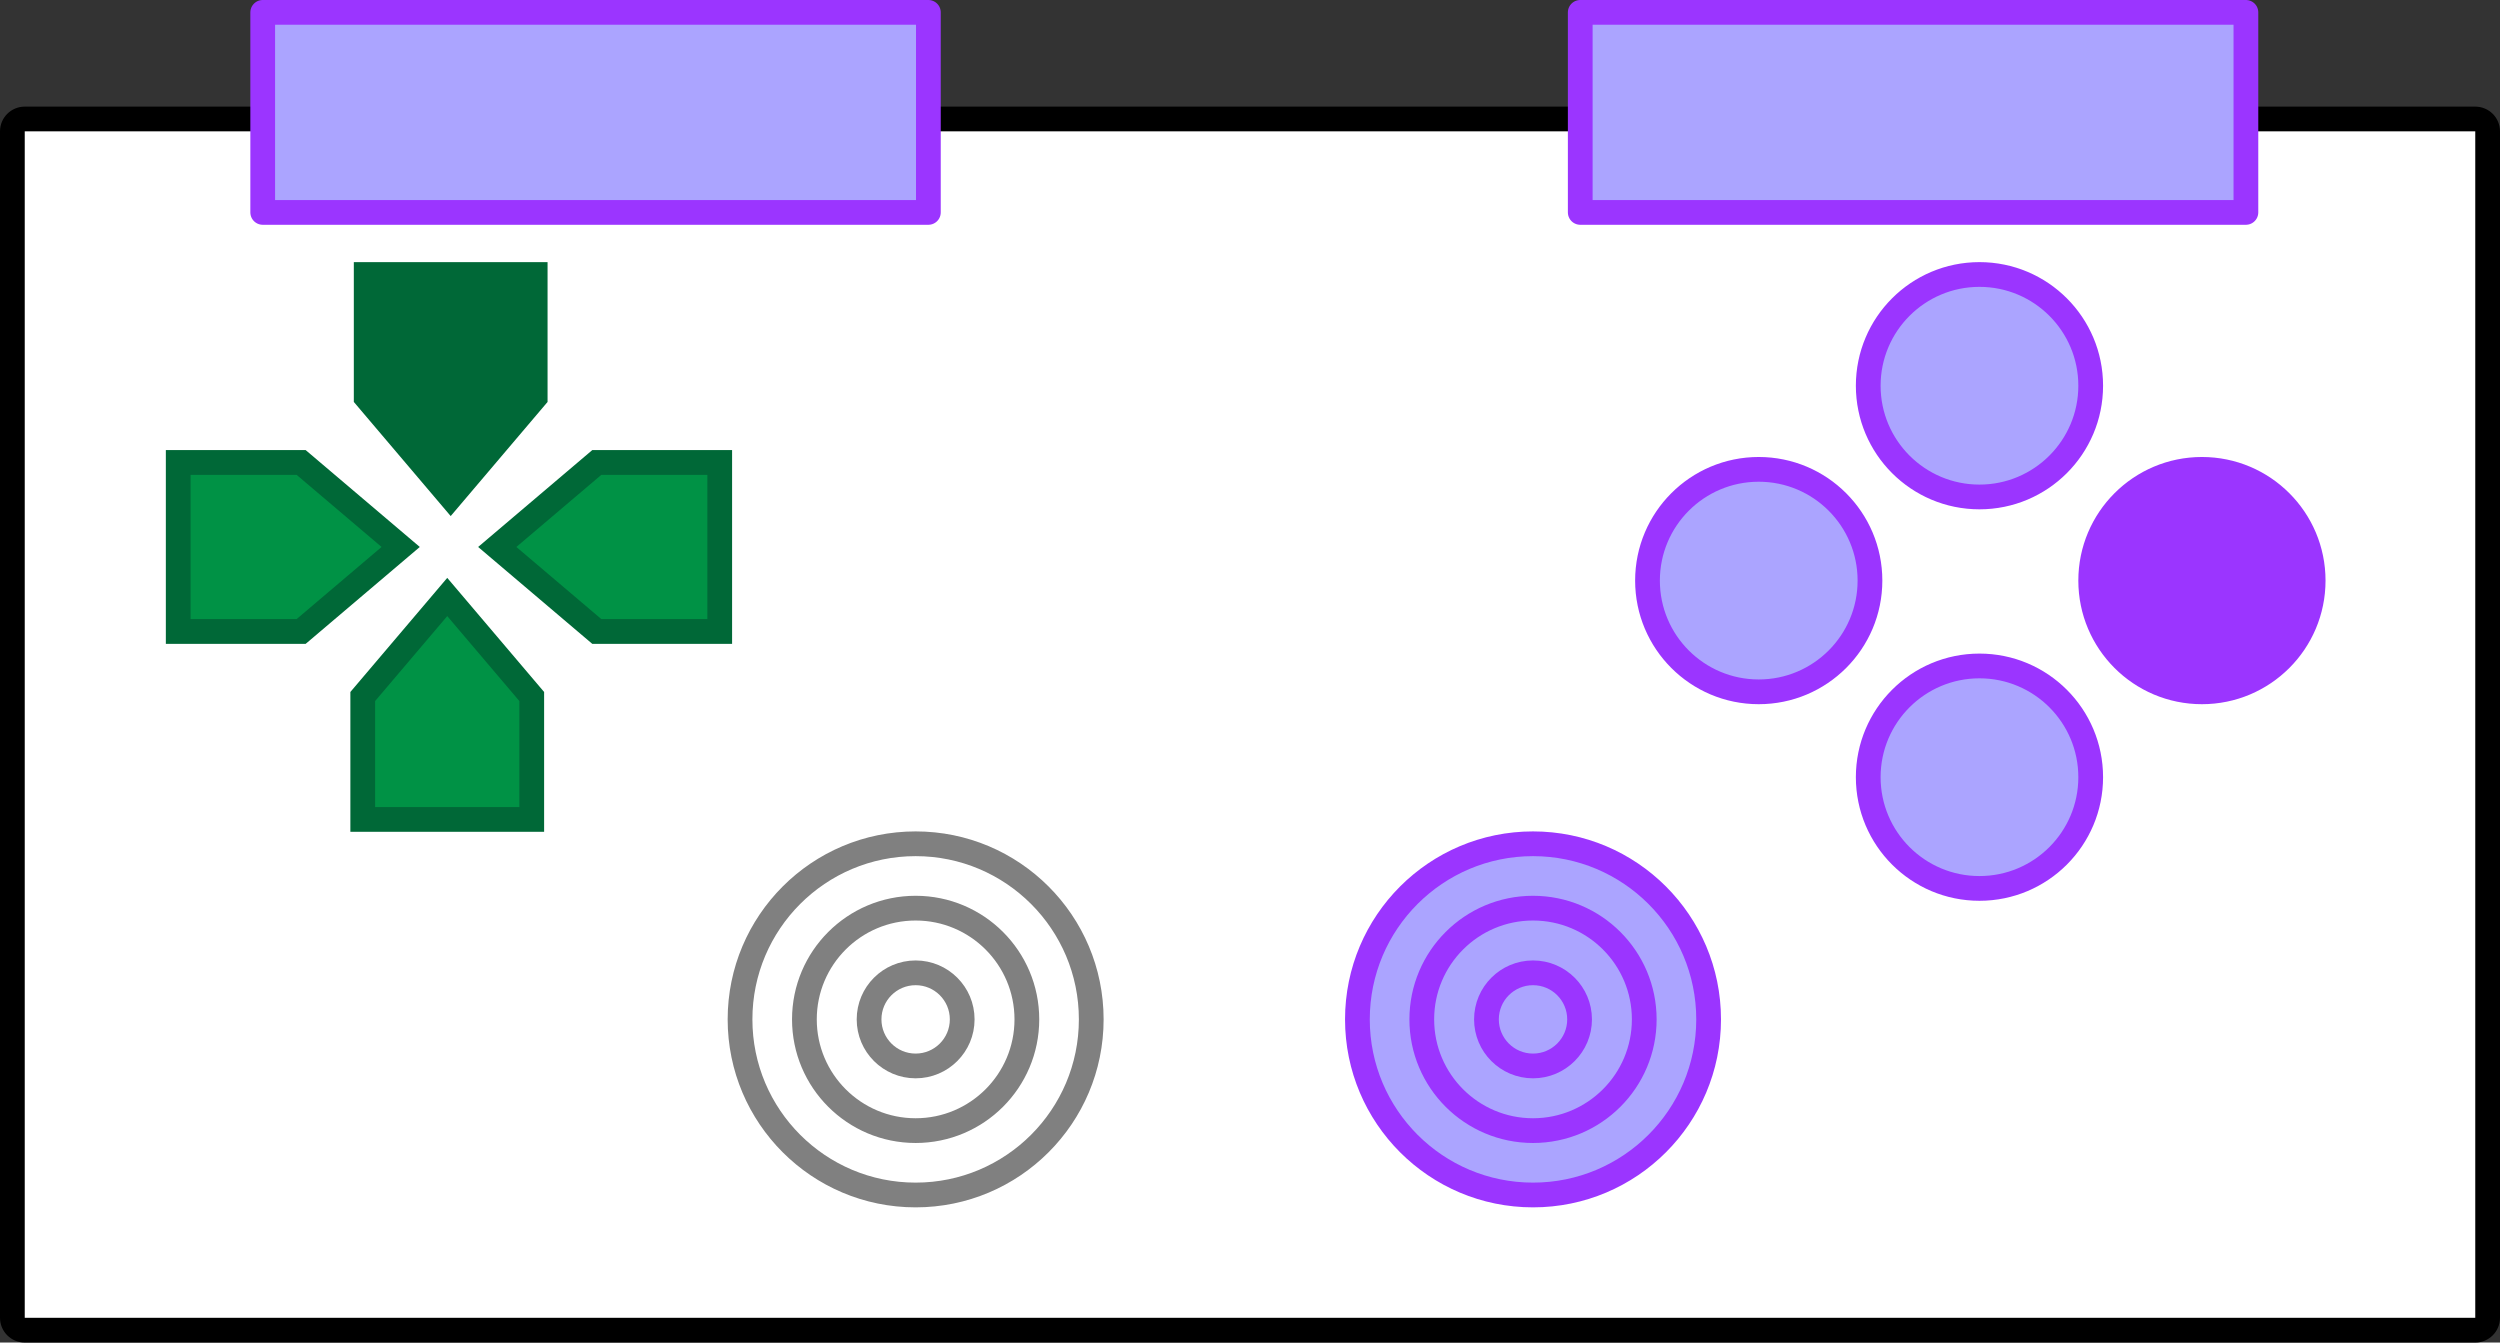 <?xml version="1.0" encoding="UTF-8"?><svg id="Layer_2" xmlns="http://www.w3.org/2000/svg" viewBox="0 0 2021 1085.33"><rect x="0" y="0" width="2021" height="1085.33" fill="#333333" stroke="none"/><defs><style>.cls-1{fill:#9b35ff;}.cls-1,.cls-2{stroke:#9b35ff;stroke-linecap:round;stroke-linejoin:round;}.cls-1,.cls-2,.cls-3,.cls-4,.cls-5{stroke-width:20px;}.cls-6,.cls-4{fill:#fff;}.cls-2{fill:#aba4ff;}.cls-3{fill:#006837;}.cls-3,.cls-4,.cls-5{stroke-miterlimit:10;}.cls-3,.cls-5{stroke:#006837;}.cls-4{stroke:gray;}.cls-5{fill:#009245;}</style></defs><g id="frame"><g><rect class="cls-6" x="10" y="96.19" width="2001" height="979.13" rx="10" ry="10"/><path d="M2001,106.19v959.13H20V106.19H2001m0-20H20c-11.05,0-20,8.95-20,20v959.13c0,11.05,8.95,20,20,20H2001c11.05,0,20-8.95,20-20V106.19c0-11.05-8.95-20-20-20h0Z"/></g></g><g id="buttons"><circle id="right_button" class="cls-1" cx="1780.04" cy="469.35" r="89.92"/><circle id="down_button" class="cls-2" cx="1600.2" cy="628.28" r="89.92"/><circle id="left_button" class="cls-2" cx="1421.76" cy="469.35" r="89.92"/><circle id="up_button" class="cls-2" cx="1600.2" cy="311.82" r="89.92"/><g id="bumpers"><rect class="cls-2" x="212.38" y="10" width="538.12" height="161.71"/><rect class="cls-2" x="1277.47" y="10" width="538.12" height="161.71"/></g><g id="directions"><polygon id="up_arrow" class="cls-3" points="432.65 321.26 432.65 221.9 296.03 221.9 296.03 321.26 364.34 401.74 432.65 321.26"/><polygon id="down_arrow" class="cls-5" points="429.86 563.07 429.86 662.43 293.24 662.43 293.24 563.07 361.55 482.6 429.86 563.07"/><polygon id="right_arrow" class="cls-5" points="482.45 373.86 581.82 373.86 581.82 510.48 482.45 510.48 401.98 442.17 482.45 373.86"/><polygon id="left_arrow" class="cls-5" points="243.44 373.86 144.07 373.86 144.07 510.48 243.44 510.48 323.91 442.17 243.44 373.86"/></g><g id="multi_directional"><circle id="left_button-2" class="cls-2" cx="1239.29" cy="824.07" r="141.96"/><circle id="left_button-3" class="cls-2" cx="1239.29" cy="824.07" r="89.92"/><circle id="left_button-4" class="cls-2" cx="1239.29" cy="824.07" r="37.64"/></g><g id="multidirectional"><circle id="left_button-5" class="cls-4" cx="740.2" cy="824.07" r="141.96"/><circle id="left_button-6" class="cls-4" cx="740.2" cy="824.07" r="89.92"/><circle id="left_button-7" class="cls-4" cx="740.2" cy="824.07" r="37.64"/></g></g></svg>